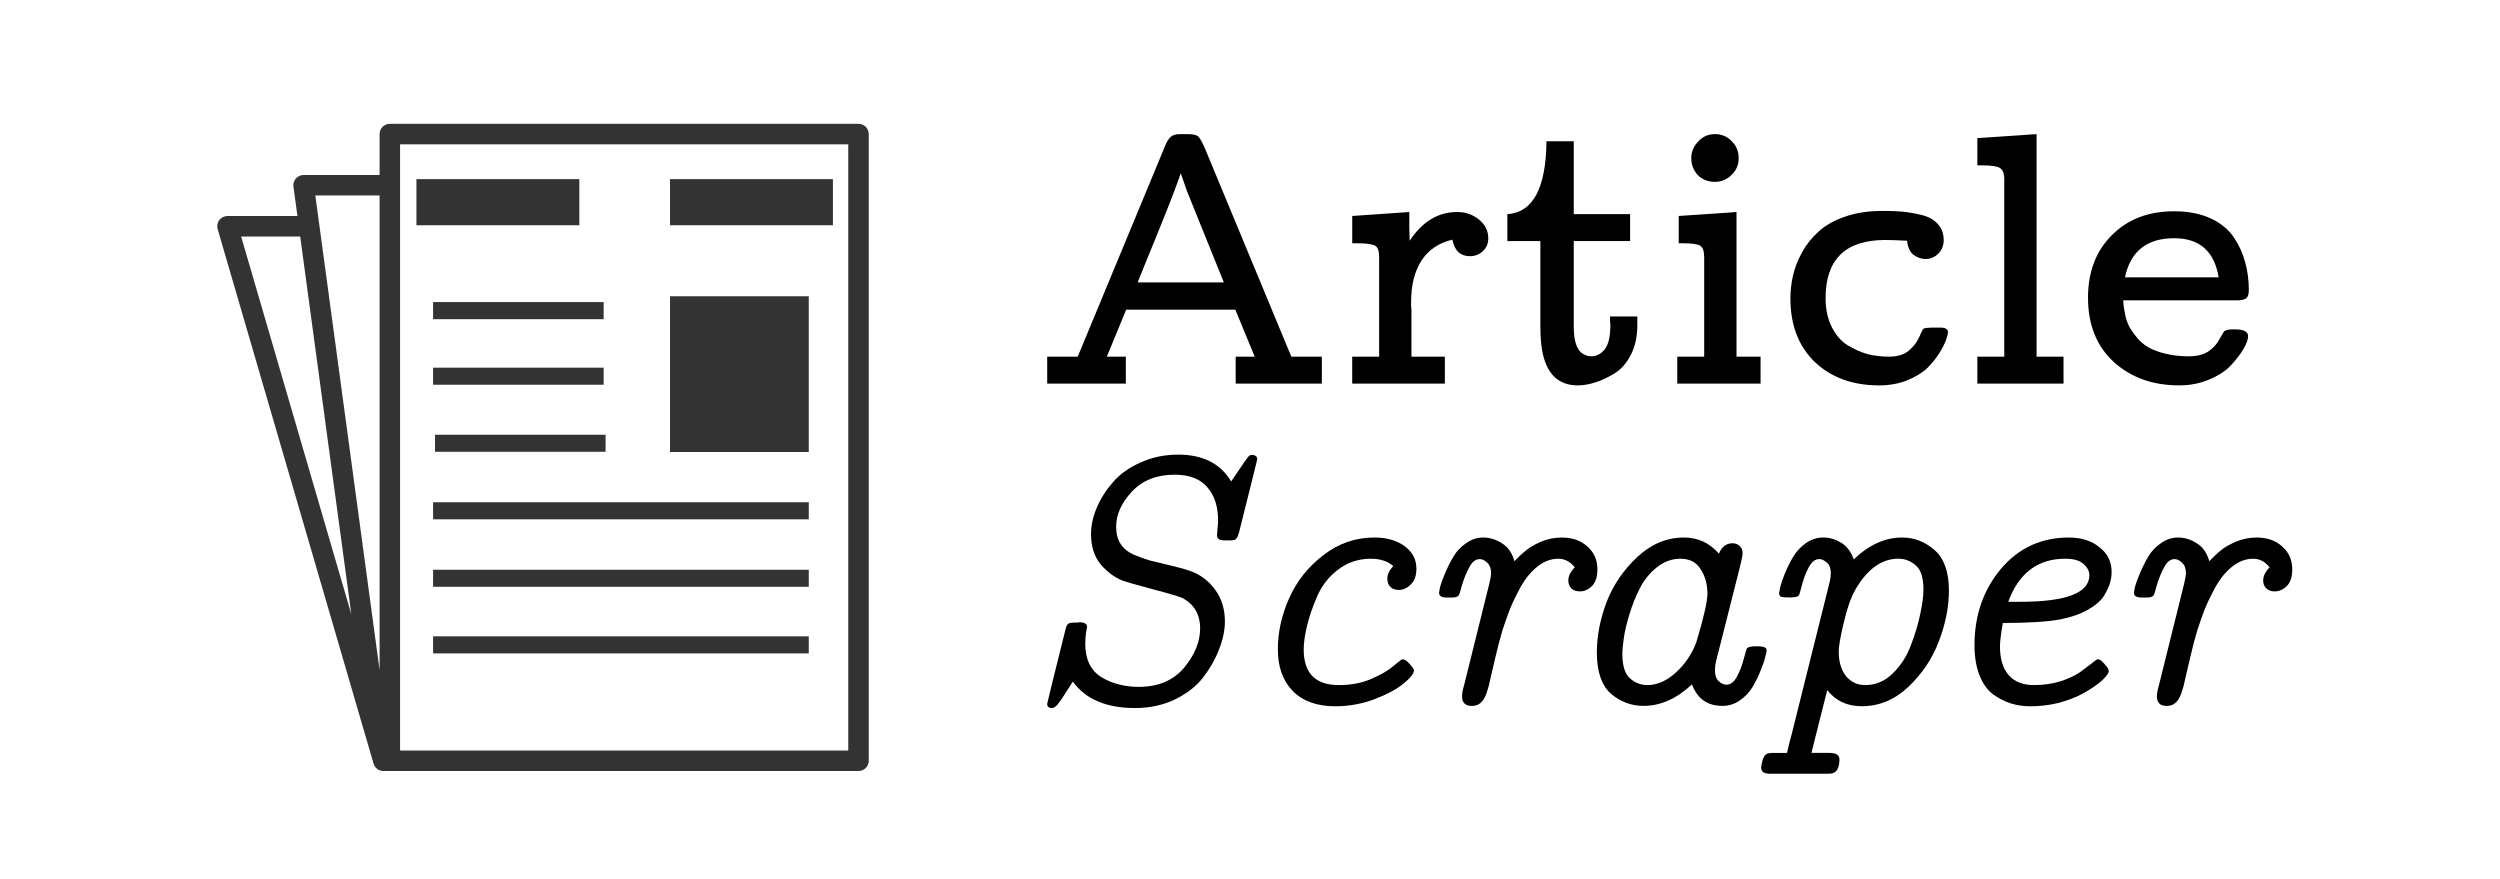 <?xml version="1.0" encoding="UTF-8" standalone="no"?>
<!-- Created with Inkscape (http://www.inkscape.org/) -->

<svg
   xmlns:dc="http://purl.org/dc/elements/1.1/"
   xmlns:cc="http://creativecommons.org/ns#"
   xmlns:rdf="http://www.w3.org/1999/02/22-rdf-syntax-ns#"
   xmlns:svg="http://www.w3.org/2000/svg"
   xmlns="http://www.w3.org/2000/svg"
   xmlns:sodipodi="http://sodipodi.sourceforge.net/DTD/sodipodi-0.dtd"
   xmlns:inkscape="http://www.inkscape.org/namespaces/inkscape"
   width="51.178mm"
   height="18.001mm"
   viewBox="0 0 181.339 63.783"
   id="svg2"
   version="1.1"
   inkscape:version="0.91 r13725"
   sodipodi:docname="article-scraper.svg">
  <defs
     id="defs4" />
  <sodipodi:namedview
     id="base"
     pagecolor="#ffffff"
     bordercolor="#666666"
     borderopacity="1.0"
     inkscape:pageopacity="0.0"
     inkscape:pageshadow="2"
     inkscape:zoom="3.959798"
     inkscape:cx="116.33653"
     inkscape:cy="21.346066"
     inkscape:document-units="px"
     inkscape:current-layer="layer1"
     showgrid="false"
     inkscape:window-width="1920"
     inkscape:window-height="1019"
     inkscape:window-x="0"
     inkscape:window-y="31"
     inkscape:window-maximized="1"
     fit-margin-top="0"
     fit-margin-left="0"
     fit-margin-right="0"
     fit-margin-bottom="0"
     showguides="false" />
  <g
     inkscape:label="Layer 1"
     inkscape:groupmode="layer"
     id="layer1"
     transform="translate(-54.666,-217.558)">
    <g
       style="font-style:normal;font-weight:normal;font-size:40px;line-height:125%;font-family:sans-serif;letter-spacing:0px;word-spacing:0px;writing-mode:tb-rl;fill:#000000;fill-opacity:1;stroke:none;stroke-width:1px;stroke-linecap:butt;stroke-linejoin:miter;stroke-opacity:1"
       id="flowRoot4409" />
    <g
       style="font-style:normal;font-weight:normal;font-size:40px;line-height:125%;font-family:sans-serif;letter-spacing:0px;word-spacing:0px;writing-mode:lr-tb;fill:#000000;fill-opacity:1;stroke:none;stroke-width:1px;stroke-linecap:butt;stroke-linejoin:miter;stroke-opacity:1"
       id="flowRoot4429" />
    <g
       transform="translate(0,-1.429)"
       style="font-style:normal;font-weight:normal;font-size:26.04px;line-height:125%;font-family:sans-serif;letter-spacing:0px;word-spacing:0px;writing-mode:lr-tb;fill:#000000;fill-opacity:1;stroke:none;stroke-width:1px;stroke-linecap:butt;stroke-linejoin:miter;stroke-opacity:1"
       id="flowRoot4237">
      <path
         d="m 130.626,246.812 0,-1.953 2.213,0 6.38,-15.389 q 0.182,-0.417 0.391,-0.573 0.208,-0.182 0.677,-0.182 l 0.547,0 q 0.573,0 0.755,0.182 0.182,0.182 0.469,0.833 l 6.276,15.129 2.213,0 0,1.953 -6.25,0 0,-1.953 1.38,0 -1.406,-3.411 -7.916,0 -1.406,3.411 1.38,0 0,1.953 -5.703,0 z m 6.562,-7.343 6.25,0 -2.682,-6.64 -0.443,-1.276 q -0.417,1.25 -1.719,4.453 -1.302,3.177 -1.406,3.463 z"
         style="font-style:normal;font-variant:normal;font-weight:bold;font-stretch:normal;font-family:'CMU Concrete';-inkscape-font-specification:'CMU Concrete Bold'"
         id="path4316" />
      <path
         d="m 152.75,246.812 0,-1.953 1.953,0 0,-7.213 q 0,-0.677 -0.286,-0.833 -0.286,-0.182 -1.432,-0.182 l -0.234,0 0,-1.979 4.14,-0.286 0,1.172 0.026,0.911 q 1.38,-2.083 3.437,-2.083 l 0.026,0 q 0.885,0 1.562,0.547 0.677,0.547 0.677,1.354 0,0.573 -0.391,0.937 -0.391,0.365 -0.937,0.365 -1.042,0 -1.276,-1.198 -1.458,0.339 -2.239,1.51 -0.755,1.172 -0.755,3.021 0,0.078 0,0.286 0.026,0.208 0.026,0.286 l 0,3.385 2.422,0 0,1.953 -6.718,0 z"
         style="font-style:normal;font-variant:normal;font-weight:bold;font-stretch:normal;font-family:'CMU Concrete';-inkscape-font-specification:'CMU Concrete Bold'"
         id="path4318" />
      <path
         d="m 164.003,236.474 0,-1.953 q 2.786,-0.182 2.838,-5.286 l 1.979,0 0,5.286 4.088,0 0,1.953 -4.088,0 0,6.197 q 0,1.406 0.521,1.875 0.339,0.286 0.755,0.286 0.547,0 0.963,-0.495 0.417,-0.521 0.417,-1.797 0,-0.104 -0.026,-0.286 0,-0.208 0,-0.312 l 1.979,0 0,0.651 q 0,1.224 -0.469,2.135 -0.469,0.911 -1.198,1.354 -0.729,0.443 -1.406,0.651 -0.651,0.208 -1.25,0.208 -2.005,0 -2.526,-2.265 -0.182,-0.781 -0.182,-2.057 l 0,-6.145 -2.396,0 z"
         style="font-style:normal;font-variant:normal;font-weight:bold;font-stretch:normal;font-family:'CMU Concrete';-inkscape-font-specification:'CMU Concrete Bold'"
         id="path4320" />
      <path
         d="m 176.327,246.812 0,-1.953 1.953,0 0,-7.213 q 0,-0.651 -0.286,-0.833 -0.26,-0.182 -1.354,-0.182 l -0.208,0 0,-1.979 4.192,-0.286 0,10.494 1.745,0 0,1.953 -6.041,0 z m 1.016,-16.353 q 0,-0.677 0.495,-1.198 0.495,-0.547 1.224,-0.547 0.703,0 1.198,0.495 0.521,0.495 0.521,1.25 0,0.729 -0.521,1.224 -0.521,0.495 -1.198,0.495 -0.755,0 -1.25,-0.495 -0.469,-0.521 -0.469,-1.224 z"
         style="font-style:normal;font-variant:normal;font-weight:bold;font-stretch:normal;font-family:'CMU Concrete';-inkscape-font-specification:'CMU Concrete Bold'"
         id="path4322" />
      <path
         d="m 184.535,240.64 q 0,-0.833 0.182,-1.641 0.182,-0.833 0.651,-1.693 0.469,-0.859 1.198,-1.51 0.729,-0.677 1.927,-1.094 1.198,-0.417 2.734,-0.417 0.833,0 1.406,0.052 0.599,0.052 1.38,0.234 0.781,0.182 1.198,0.651 0.443,0.469 0.443,1.172 0,0.599 -0.391,0.99 -0.391,0.391 -0.937,0.391 -0.417,0 -0.833,-0.286 -0.417,-0.286 -0.495,-1.042 l -0.026,0 q -1.042,-0.052 -1.562,-0.052 -4.323,0 -4.323,4.218 0,1.198 0.443,2.083 0.443,0.885 1.146,1.328 0.729,0.443 1.458,0.651 0.755,0.182 1.562,0.182 0.911,0 1.432,-0.443 0.521,-0.443 0.755,-0.99 0.234,-0.547 0.312,-0.599 0.13,-0.078 0.859,-0.078 l 0.339,0 q 0.573,0 0.573,0.339 0,0.13 -0.13,0.521 -0.13,0.391 -0.495,0.99 -0.365,0.573 -0.885,1.094 -0.521,0.495 -1.458,0.885 -0.911,0.365 -2.031,0.365 -2.864,0 -4.661,-1.693 -1.771,-1.719 -1.771,-4.609 z"
         style="font-style:normal;font-variant:normal;font-weight:bold;font-stretch:normal;font-family:'CMU Concrete';-inkscape-font-specification:'CMU Concrete Bold'"
         id="path4324" />
      <path
         d="m 198.094,246.812 0,-1.953 1.953,0 0,-12.968 q -0.026,-0.573 -0.339,-0.729 -0.286,-0.182 -1.328,-0.182 l -0.286,0 0,-1.979 4.297,-0.286 0,16.145 1.953,0 0,1.953 -6.25,0 z"
         style="font-style:normal;font-variant:normal;font-weight:bold;font-stretch:normal;font-family:'CMU Concrete';-inkscape-font-specification:'CMU Concrete Bold'"
         id="path4326" />
      <path
         d="m 206.12,240.588 q 0,-2.812 1.719,-4.531 1.719,-1.745 4.531,-1.745 1.536,0 2.656,0.521 1.12,0.521 1.693,1.406 0.573,0.859 0.807,1.797 0.26,0.937 0.26,1.979 0,0.443 -0.182,0.599 -0.156,0.13 -0.547,0.156 l -8.385,0 q 0.026,0.339 0.052,0.547 0.026,0.182 0.13,0.677 0.13,0.469 0.312,0.781 0.182,0.312 0.547,0.755 0.365,0.417 0.833,0.677 0.469,0.26 1.224,0.443 0.755,0.182 1.667,0.182 0.885,0 1.432,-0.365 0.547,-0.391 0.807,-0.911 0.286,-0.521 0.339,-0.547 0.156,-0.13 0.547,-0.13 l 0.234,0 q 0.937,0 0.937,0.495 0,0.339 -0.312,0.885 -0.312,0.547 -0.885,1.172 -0.547,0.625 -1.588,1.068 -1.016,0.443 -2.213,0.443 -2.864,0 -4.739,-1.693 -1.875,-1.719 -1.875,-4.661 z m 2.682,-1.484 6.796,0 q -0.469,-2.838 -3.229,-2.838 -2.969,0 -3.567,2.838 z"
         style="font-style:normal;font-variant:normal;font-weight:bold;font-stretch:normal;font-family:'CMU Concrete';-inkscape-font-specification:'CMU Concrete Bold'"
         id="path4328" />
    </g>
    <g
       style="font-style:normal;font-weight:normal;font-size:26.04px;line-height:125%;font-family:sans-serif;letter-spacing:0px;word-spacing:0px;writing-mode:lr-tb;fill:#000000;fill-opacity:1;stroke:none;stroke-width:1px;stroke-linecap:butt;stroke-linejoin:miter;stroke-opacity:1"
       id="text4216">
      <path
         d="m 130.626,268.604 q 0,-0.078 1.328,-5.39 0.078,-0.339 0.208,-0.417 0.13,-0.078 0.417,-0.078 l 0.078,0 q 0.052,0 0.13,0 0.104,-0.026 0.156,-0.026 0.573,0 0.573,0.339 0,0.052 -0.078,0.443 -0.052,0.391 -0.052,0.781 0,1.693 1.172,2.422 1.172,0.703 2.708,0.703 2.109,0 3.281,-1.38 1.172,-1.406 1.172,-2.864 0,-1.484 -1.25,-2.187 -0.312,-0.156 -2.187,-0.651 -1.849,-0.495 -2.187,-0.625 -0.859,-0.339 -1.588,-1.172 -0.703,-0.859 -0.703,-2.213 0,-0.911 0.417,-1.901 0.417,-0.99 1.172,-1.849 0.755,-0.885 2.005,-1.432 1.25,-0.573 2.734,-0.573 2.656,0 3.828,1.927 l 0.026,0 q 1.172,-1.771 1.302,-1.849 0.182,-0.104 0.365,-0.026 0.208,0.052 0.208,0.286 0,0.052 -1.328,5.338 -0.104,0.365 -0.234,0.469 -0.104,0.078 -0.443,0.078 l -0.391,0 q -0.521,0 -0.521,-0.365 0,-0.078 0.026,-0.417 0.052,-0.365 0.052,-0.651 0,-1.536 -0.781,-2.422 -0.781,-0.911 -2.37,-0.911 -1.953,0 -3.099,1.224 -1.146,1.224 -1.146,2.552 0,0.729 0.312,1.224 0.312,0.495 0.911,0.781 0.625,0.26 1.224,0.443 0.625,0.156 1.51,0.365 0.911,0.208 1.484,0.417 1.094,0.417 1.771,1.38 0.677,0.937 0.677,2.265 0,0.937 -0.417,2.005 -0.391,1.042 -1.146,2.031 -0.729,0.963 -2.057,1.614 -1.302,0.625 -2.89,0.625 -3.125,0 -4.505,-1.901 l -0.026,0 q -0.833,1.328 -1.068,1.614 -0.234,0.286 -0.443,0.286 -0.339,0 -0.339,-0.312 z"
         style="font-style:italic;font-variant:normal;font-weight:500;font-stretch:normal;font-family:'CMU Concrete';-inkscape-font-specification:'CMU Concrete Medium Italic'"
         id="path4331" />
      <path
         d="m 147.355,264.672 q 0,-1.901 0.833,-3.75 0.833,-1.849 2.474,-3.099 1.641,-1.276 3.698,-1.276 1.328,0 2.187,0.625 0.859,0.625 0.859,1.641 0,0.755 -0.417,1.146 -0.391,0.391 -0.859,0.391 -0.391,0 -0.625,-0.234 -0.208,-0.234 -0.208,-0.573 0,-0.469 0.417,-0.911 l 0,-0.026 q -0.599,-0.521 -1.614,-0.521 -1.354,0 -2.396,0.807 -1.016,0.781 -1.51,1.953 -0.495,1.146 -0.729,2.135 -0.234,0.99 -0.234,1.693 0,2.578 2.552,2.578 1.354,0 2.396,-0.469 1.068,-0.469 1.588,-0.937 0.547,-0.469 0.625,-0.469 0.234,0 0.521,0.339 0.312,0.339 0.312,0.469 0,0.339 -0.729,0.937 -0.703,0.599 -2.109,1.146 -1.38,0.521 -2.864,0.521 -2.005,0 -3.099,-1.12 -1.068,-1.12 -1.068,-2.995 z"
         style="font-style:italic;font-variant:normal;font-weight:500;font-stretch:normal;font-family:'CMU Concrete';-inkscape-font-specification:'CMU Concrete Medium Italic'"
         id="path4333" />
      <path
         d="m 159.051,260.558 q 0,-0.078 0.078,-0.443 0.104,-0.391 0.365,-0.99 0.26,-0.625 0.599,-1.198 0.339,-0.573 0.911,-0.963 0.573,-0.417 1.25,-0.417 0.703,0 1.354,0.417 0.651,0.391 0.911,1.302 0.469,-0.495 0.833,-0.781 0.365,-0.312 1.068,-0.625 0.729,-0.312 1.536,-0.312 1.146,0 1.849,0.651 0.729,0.625 0.729,1.667 0,0.807 -0.391,1.198 -0.391,0.391 -0.885,0.391 -0.365,0 -0.599,-0.208 -0.234,-0.234 -0.234,-0.573 0,-0.495 0.469,-0.963 -0.495,-0.625 -1.198,-0.625 -0.781,0 -1.484,0.547 -0.703,0.547 -1.224,1.458 -0.495,0.911 -0.807,1.667 -0.286,0.755 -0.547,1.562 -0.26,0.885 -0.495,1.901 -0.234,0.99 -0.365,1.562 -0.104,0.547 -0.286,1.068 -0.182,0.495 -0.443,0.703 -0.234,0.208 -0.625,0.208 -0.703,0 -0.703,-0.703 0,-0.312 0.156,-0.833 l 1.823,-7.343 q 0.13,-0.573 0.13,-0.729 0,-0.521 -0.286,-0.781 -0.26,-0.26 -0.547,-0.26 -0.443,0 -0.755,0.599 -0.312,0.573 -0.521,1.276 -0.182,0.677 -0.234,0.755 -0.13,0.156 -0.469,0.156 l -0.417,0 q -0.547,0 -0.547,-0.339 z"
         style="font-style:italic;font-variant:normal;font-weight:500;font-stretch:normal;font-family:'CMU Concrete';-inkscape-font-specification:'CMU Concrete Medium Italic'"
         id="path4335" />
      <path
         d="m 170.495,264.88 q 0,-1.771 0.703,-3.646 0.729,-1.875 2.239,-3.281 1.51,-1.406 3.385,-1.406 1.51,0 2.526,1.172 0.312,-0.755 0.99,-0.755 0.312,0 0.521,0.208 0.208,0.182 0.208,0.495 0,0.234 -0.182,0.963 l -1.693,6.692 q -0.13,0.443 -0.13,0.859 0,0.521 0.26,0.781 0.286,0.26 0.573,0.26 0.443,0 0.755,-0.573 0.312,-0.573 0.495,-1.276 0.182,-0.703 0.234,-0.781 0.104,-0.156 0.677,-0.156 0.469,0 0.599,0.078 0.156,0.052 0.156,0.234 0,0.078 -0.104,0.469 -0.078,0.365 -0.339,0.99 -0.234,0.599 -0.573,1.172 -0.339,0.573 -0.937,0.99 -0.573,0.391 -1.25,0.391 -1.641,0 -2.213,-1.562 -1.667,1.562 -3.515,1.562 -1.328,0 -2.37,-0.885 -1.016,-0.911 -1.016,-2.995 z m 1.849,0.104 q 0,1.276 0.547,1.771 0.547,0.495 1.276,0.495 1.042,0 2.031,-0.885 1.016,-0.911 1.51,-2.213 0.807,-2.682 0.807,-3.541 0,-1.016 -0.495,-1.771 -0.469,-0.755 -1.458,-0.755 -0.937,0 -1.719,0.625 -0.781,0.625 -1.224,1.51 -0.443,0.859 -0.755,1.875 -0.312,1.016 -0.417,1.771 -0.104,0.729 -0.104,1.12 z"
         style="font-style:italic;font-variant:normal;font-weight:500;font-stretch:normal;font-family:'CMU Concrete';-inkscape-font-specification:'CMU Concrete Medium Italic'"
         id="path4337" />
      <path
         d="m 182.415,273.239 q 0,-0.182 0.104,-0.547 0.104,-0.339 0.286,-0.443 0.104,-0.078 0.547,-0.078 l 0.937,0 q 0.052,-0.234 0.156,-0.677 0.13,-0.443 0.182,-0.677 l 2.76,-11.067 q 0.078,-0.312 0.078,-0.625 0,-0.521 -0.286,-0.755 -0.286,-0.26 -0.547,-0.26 -0.443,0 -0.755,0.573 -0.312,0.573 -0.495,1.276 -0.182,0.703 -0.234,0.781 -0.104,0.156 -0.677,0.156 -0.469,0 -0.625,-0.052 -0.13,-0.078 -0.13,-0.26 0,-0.052 0.078,-0.443 0.104,-0.391 0.339,-0.99 0.26,-0.625 0.599,-1.198 0.339,-0.573 0.911,-0.99 0.599,-0.417 1.276,-0.417 0.651,0 1.276,0.365 0.625,0.365 0.937,1.224 1.641,-1.588 3.515,-1.588 1.302,0 2.344,0.911 1.042,0.911 1.042,2.942 0,1.771 -0.729,3.672 -0.703,1.875 -2.213,3.307 -1.484,1.406 -3.385,1.406 -1.588,0 -2.5,-1.172 l -1.146,4.557 1.302,0 q 0.729,0 0.729,0.469 0,0.807 -0.443,0.99 -0.13,0.052 -0.391,0.052 l -4.218,0 q -0.625,0 -0.625,-0.443 z m 5.625,-8.411 q 0,1.094 0.521,1.771 0.547,0.651 1.406,0.651 1.12,0 1.979,-0.833 0.885,-0.859 1.328,-2.057 0.469,-1.224 0.677,-2.265 0.234,-1.068 0.234,-1.771 0,-1.276 -0.547,-1.745 -0.547,-0.495 -1.276,-0.495 -1.797,0 -3.099,2.213 -0.495,0.859 -0.859,2.422 -0.365,1.536 -0.365,2.109 z"
         style="font-style:italic;font-variant:normal;font-weight:500;font-stretch:normal;font-family:'CMU Concrete';-inkscape-font-specification:'CMU Concrete Medium Italic'"
         id="path4339" />
      <path
         d="m 197.887,264.36 q 0,-3.229 1.901,-5.52 1.927,-2.292 4.948,-2.292 1.354,0 2.213,0.703 0.885,0.677 0.885,1.797 0,0.365 -0.104,0.755 -0.104,0.391 -0.443,0.963 -0.339,0.547 -1.172,1.016 -0.807,0.469 -2.005,0.703 -1.38,0.26 -4.166,0.26 -0.208,1.146 -0.208,1.719 0,1.328 0.625,2.057 0.625,0.729 1.849,0.729 1.042,0 1.953,-0.286 0.911,-0.312 1.38,-0.651 0.469,-0.339 0.833,-0.625 0.365,-0.312 0.469,-0.312 0.182,0 0.469,0.339 0.312,0.339 0.312,0.521 0,0.156 -0.26,0.443 -0.234,0.286 -0.755,0.651 -0.521,0.365 -1.198,0.703 -0.651,0.312 -1.588,0.547 -0.911,0.208 -1.901,0.208 -0.729,0 -1.406,-0.208 -0.651,-0.208 -1.276,-0.651 -0.625,-0.469 -0.99,-1.38 -0.365,-0.937 -0.365,-2.187 z m 2.448,-3.151 0.859,0 q 5.026,0 5.026,-1.927 0,-0.443 -0.417,-0.807 -0.417,-0.391 -1.328,-0.391 -2.995,0 -4.14,3.125 z"
         style="font-style:italic;font-variant:normal;font-weight:500;font-stretch:normal;font-family:'CMU Concrete';-inkscape-font-specification:'CMU Concrete Medium Italic'"
         id="path4341" />
      <path
         d="m 209.452,260.558 q 0,-0.078 0.078,-0.443 0.104,-0.391 0.365,-0.99 0.26,-0.625 0.599,-1.198 0.339,-0.573 0.911,-0.963 0.573,-0.417 1.25,-0.417 0.703,0 1.354,0.417 0.651,0.391 0.911,1.302 0.469,-0.495 0.833,-0.781 0.365,-0.312 1.068,-0.625 0.729,-0.312 1.536,-0.312 1.146,0 1.849,0.651 0.729,0.625 0.729,1.667 0,0.807 -0.391,1.198 -0.391,0.391 -0.885,0.391 -0.365,0 -0.599,-0.208 -0.234,-0.234 -0.234,-0.573 0,-0.495 0.469,-0.963 -0.495,-0.625 -1.198,-0.625 -0.781,0 -1.484,0.547 -0.703,0.547 -1.224,1.458 -0.495,0.911 -0.807,1.667 -0.286,0.755 -0.547,1.562 -0.26,0.885 -0.495,1.901 -0.234,0.99 -0.365,1.562 -0.104,0.547 -0.286,1.068 -0.182,0.495 -0.443,0.703 -0.234,0.208 -0.625,0.208 -0.703,0 -0.703,-0.703 0,-0.312 0.156,-0.833 l 1.823,-7.343 q 0.13,-0.573 0.13,-0.729 0,-0.521 -0.286,-0.781 -0.26,-0.26 -0.547,-0.26 -0.443,0 -0.755,0.599 -0.312,0.573 -0.521,1.276 -0.182,0.677 -0.234,0.755 -0.13,0.156 -0.469,0.156 l -0.417,0 q -0.547,0 -0.547,-0.339 z"
         style="font-style:italic;font-variant:normal;font-weight:500;font-stretch:normal;font-family:'CMU Concrete';-inkscape-font-specification:'CMU Concrete Medium Italic'"
         id="path4343" />
    </g>
    <g
       id="g4261"
       transform="matrix(0.087,0,0,0.087,70.423,226.383)">
      <g
         id="g4221">
        <path
           id="path4223"
           d="m 534.644,1.79 -390.737,0 c -4.72,0 -8.54,3.828 -8.54,8.544 l 0,34.132 -63.362,0 c -2.458,0 -4.807,1.064 -6.427,2.919 -1.62,1.861 -2.353,4.32 -2.036,6.763 l 3.319,24.521 -58.32,0 c -2.679,0 -5.22,1.264 -6.835,3.411 -1.613,2.146 -2.117,4.925 -1.362,7.519 l 129.987,445.633 c 1.086,3.738 4.492,6.162 8.209,6.162 l 396.1,0 c 4.715,0 8.545,-3.81 8.545,-8.548 l 0,-522.507 c 0,-4.721 -3.831,-8.549 -8.541,-8.549 z m -399.276,59.765 0,395.79 -53.574,-395.79 53.574,0 z M 69.17,95.752 111.816,410.747 19.928,95.752 Z m 456.931,428.554 -373.654,0 0,-505.425 373.662,0 0,505.425 z m -224.199,-437.95 -135.823,0 0,-38.445 135.818,0 0.005,38.445 z m 211.418,0 -135.821,0 0,-38.445 135.816,0 0.005,38.445 z m -20.138,189.083 -115.683,0 0,-129.851 115.679,0 0.004,129.851 z m -170.994,-110.767 -142.223,0 0,-14.243 142.223,0 z m -142.223,40.424 142.223,0 0,14.244 -142.223,0 z m 1.601,55.91 142.225,0 0,14.242 -142.225,0 z m -1.601,56.321 313.217,0 0,14.237 -313.217,0 z m 0,56.231 313.217,0 0,14.237 -313.217,0 z m 0,55.52 313.217,0 0,14.247 -313.217,0 z"
           inkscape:connector-curvature="0"
           style="fill:#333333"
           sodipodi:nodetypes="ssscscccscccsssssccccccccccccccccccccccccccccccccccccccccccccccccccccccccccccccc" />
      </g>
      <g
         id="g4225" />
      <g
         id="g4227" />
      <g
         id="g4229" />
      <g
         id="g4231" />
      <g
         id="g4233" />
      <g
         id="g4235" />
      <g
         id="g4237" />
      <g
         id="g4239" />
      <g
         id="g4241" />
      <g
         id="g4243" />
      <g
         id="g4245" />
      <g
         id="g4247" />
      <g
         id="g4249" />
      <g
         id="g4251" />
      <g
         id="g4253" />
    </g>
  </g>
</svg>
